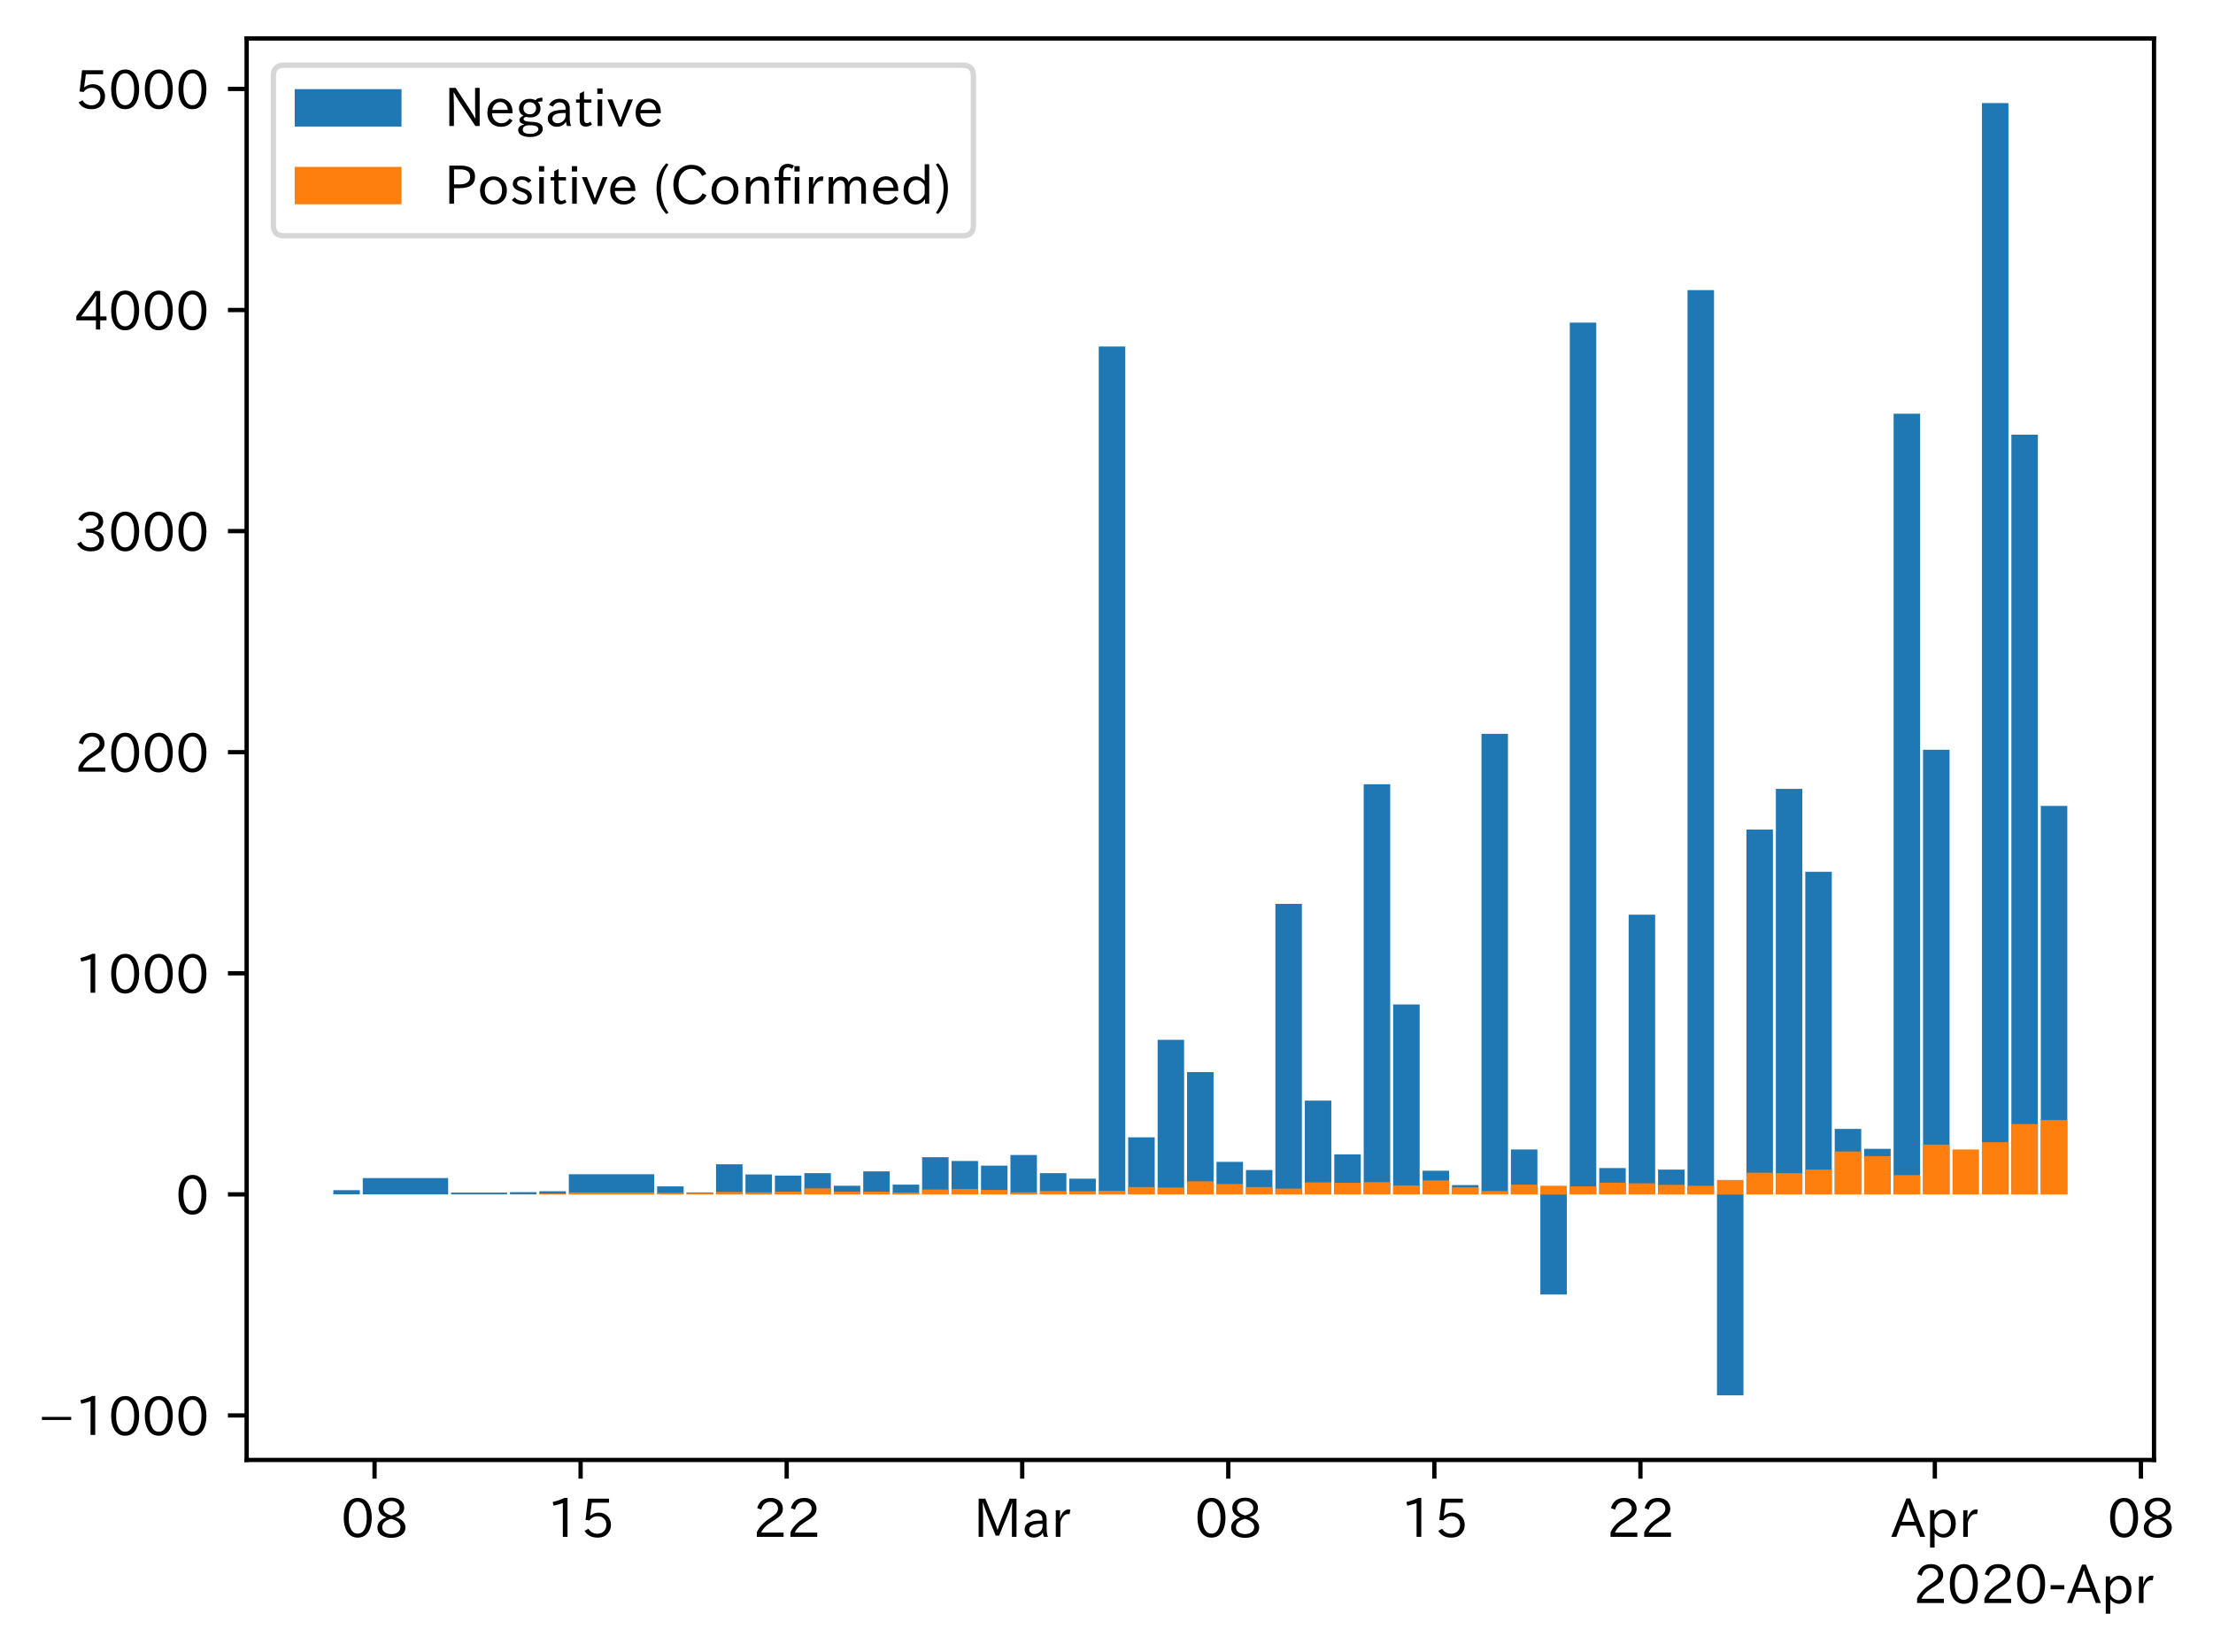 <?xml version="1.0" encoding="utf-8" standalone="no"?>
<!DOCTYPE svg PUBLIC "-//W3C//DTD SVG 1.1//EN"
  "http://www.w3.org/Graphics/SVG/1.1/DTD/svg11.dtd">
<!-- Created with matplotlib (https://matplotlib.org/) -->
<svg height="309.293pt" version="1.1" viewBox="0 0 414.342 309.293" width="414.342pt" xmlns="http://www.w3.org/2000/svg" xmlns:xlink="http://www.w3.org/1999/xlink">
 <defs>
  <style type="text/css">
*{stroke-linecap:butt;stroke-linejoin:round;}
  </style>
 </defs>
 <g id="figure_1">
  <g id="patch_1">
   <path d="M 0 309.293 
L 414.342 309.293 
L 414.342 0 
L 0 0 
z
" style="fill:#ffffff;"/>
  </g>
  <g id="axes_1">
   <g id="patch_2">
    <path d="M 46.177 273.312 
L 403.297 273.312 
L 403.297 7.2 
L 46.177 7.2 
z
" style="fill:#ffffff;"/>
   </g>
   <g id="patch_3">
    <path clip-path="url(#p08ca3987e7)" d="z
" style="fill:#1f77b4;"/>
   </g>
   <g id="patch_4">
    <path clip-path="url(#p08ca3987e7)" d="M 67.37 223.593 
L 62.409 223.593 
L 62.409 222.807 
L 67.37 222.807 
z
" style="fill:#1f77b4;"/>
   </g>
   <g id="patch_5">
    <path clip-path="url(#p08ca3987e7)" d="M 83.906 223.593 
L 67.921 223.593 
L 67.921 220.544 
L 83.906 220.544 
z
" style="fill:#1f77b4;"/>
   </g>
   <g id="patch_6">
    <path clip-path="url(#p08ca3987e7)" d="M 94.93 223.593 
L 84.457 223.593 
L 84.457 223.262 
L 94.93 223.262 
z
" style="fill:#1f77b4;"/>
   </g>
   <g id="patch_7">
    <path clip-path="url(#p08ca3987e7)" d="M 100.442 223.593 
L 95.481 223.593 
L 95.481 223.179 
L 100.442 223.179 
z
" style="fill:#1f77b4;"/>
   </g>
   <g id="patch_8">
    <path clip-path="url(#p08ca3987e7)" d="M 105.954 223.593 
L 100.993 223.593 
L 100.993 223.014 
L 105.954 223.014 
z
" style="fill:#1f77b4;"/>
   </g>
   <g id="patch_9">
    <path clip-path="url(#p08ca3987e7)" d="M 122.49 223.593 
L 106.505 223.593 
L 106.505 219.827 
L 122.49 219.827 
z
" style="fill:#1f77b4;"/>
   </g>
   <g id="patch_10">
    <path clip-path="url(#p08ca3987e7)" d="M 128.002 223.593 
L 123.041 223.593 
L 123.041 222.103 
L 128.002 222.103 
z
" style="fill:#1f77b4;"/>
   </g>
   <g id="patch_11">
    <path clip-path="url(#p08ca3987e7)" d="M 133.514 223.593 
L 128.553 223.593 
L 128.553 223.221 
L 133.514 223.221 
z
" style="fill:#1f77b4;"/>
   </g>
   <g id="patch_12">
    <path clip-path="url(#p08ca3987e7)" d="M 139.026 223.593 
L 134.065 223.593 
L 134.065 217.964 
L 139.026 217.964 
z
" style="fill:#1f77b4;"/>
   </g>
   <g id="patch_13">
    <path clip-path="url(#p08ca3987e7)" d="M 144.538 223.593 
L 139.577 223.593 
L 139.577 219.868 
L 144.538 219.868 
z
" style="fill:#1f77b4;"/>
   </g>
   <g id="patch_14">
    <path clip-path="url(#p08ca3987e7)" d="M 150.049 223.593 
L 145.089 223.593 
L 145.089 220.075 
L 150.049 220.075 
z
" style="fill:#1f77b4;"/>
   </g>
   <g id="patch_15">
    <path clip-path="url(#p08ca3987e7)" d="M 155.561 223.593 
L 150.601 223.593 
L 150.601 219.62 
L 155.561 219.62 
z
" style="fill:#1f77b4;"/>
   </g>
   <g id="patch_16">
    <path clip-path="url(#p08ca3987e7)" d="M 161.073 223.593 
L 156.113 223.593 
L 156.113 221.979 
L 161.073 221.979 
z
" style="fill:#1f77b4;"/>
   </g>
   <g id="patch_17">
    <path clip-path="url(#p08ca3987e7)" d="M 166.585 223.593 
L 161.625 223.593 
L 161.625 219.289 
L 166.585 219.289 
z
" style="fill:#1f77b4;"/>
   </g>
   <g id="patch_18">
    <path clip-path="url(#p08ca3987e7)" d="M 172.097 223.593 
L 167.137 223.593 
L 167.137 221.772 
L 172.097 221.772 
z
" style="fill:#1f77b4;"/>
   </g>
   <g id="patch_19">
    <path clip-path="url(#p08ca3987e7)" d="M 177.609 223.593 
L 172.649 223.593 
L 172.649 216.64 
L 177.609 216.64 
z
" style="fill:#1f77b4;"/>
   </g>
   <g id="patch_20">
    <path clip-path="url(#p08ca3987e7)" d="M 183.121 223.593 
L 178.16 223.593 
L 178.16 217.343 
L 183.121 217.343 
z
" style="fill:#1f77b4;"/>
   </g>
   <g id="patch_21">
    <path clip-path="url(#p08ca3987e7)" d="M 188.633 223.593 
L 183.672 223.593 
L 183.672 218.213 
L 188.633 218.213 
z
" style="fill:#1f77b4;"/>
   </g>
   <g id="patch_22">
    <path clip-path="url(#p08ca3987e7)" d="M 194.145 223.593 
L 189.184 223.593 
L 189.184 216.226 
L 194.145 216.226 
z
" style="fill:#1f77b4;"/>
   </g>
   <g id="patch_23">
    <path clip-path="url(#p08ca3987e7)" d="M 199.657 223.593 
L 194.696 223.593 
L 194.696 219.62 
L 199.657 219.62 
z
" style="fill:#1f77b4;"/>
   </g>
   <g id="patch_24">
    <path clip-path="url(#p08ca3987e7)" d="M 205.169 223.593 
L 200.208 223.593 
L 200.208 220.655 
L 205.169 220.655 
z
" style="fill:#1f77b4;"/>
   </g>
   <g id="patch_25">
    <path clip-path="url(#p08ca3987e7)" d="M 210.681 223.593 
L 205.72 223.593 
L 205.72 64.866 
L 210.681 64.866 
z
" style="fill:#1f77b4;"/>
   </g>
   <g id="patch_26">
    <path clip-path="url(#p08ca3987e7)" d="M 216.193 223.593 
L 211.232 223.593 
L 211.232 212.915 
L 216.193 212.915 
z
" style="fill:#1f77b4;"/>
   </g>
   <g id="patch_27">
    <path clip-path="url(#p08ca3987e7)" d="M 221.705 223.593 
L 216.744 223.593 
L 216.744 194.662 
L 221.705 194.662 
z
" style="fill:#1f77b4;"/>
   </g>
   <g id="patch_28">
    <path clip-path="url(#p08ca3987e7)" d="M 227.217 223.593 
L 222.256 223.593 
L 222.256 200.705 
L 227.217 200.705 
z
" style="fill:#1f77b4;"/>
   </g>
   <g id="patch_29">
    <path clip-path="url(#p08ca3987e7)" d="M 232.729 223.593 
L 227.768 223.593 
L 227.768 217.509 
L 232.729 217.509 
z
" style="fill:#1f77b4;"/>
   </g>
   <g id="patch_30">
    <path clip-path="url(#p08ca3987e7)" d="M 238.241 223.593 
L 233.28 223.593 
L 233.28 219.04 
L 238.241 219.04 
z
" style="fill:#1f77b4;"/>
   </g>
   <g id="patch_31">
    <path clip-path="url(#p08ca3987e7)" d="M 243.753 223.593 
L 238.792 223.593 
L 238.792 169.208 
L 243.753 169.208 
z
" style="fill:#1f77b4;"/>
   </g>
   <g id="patch_32">
    <path clip-path="url(#p08ca3987e7)" d="M 249.265 223.593 
L 244.304 223.593 
L 244.304 206.044 
L 249.265 206.044 
z
" style="fill:#1f77b4;"/>
   </g>
   <g id="patch_33">
    <path clip-path="url(#p08ca3987e7)" d="M 254.777 223.593 
L 249.816 223.593 
L 249.816 216.102 
L 254.777 216.102 
z
" style="fill:#1f77b4;"/>
   </g>
   <g id="patch_34">
    <path clip-path="url(#p08ca3987e7)" d="M 260.289 223.593 
L 255.328 223.593 
L 255.328 146.816 
L 260.289 146.816 
z
" style="fill:#1f77b4;"/>
   </g>
   <g id="patch_35">
    <path clip-path="url(#p08ca3987e7)" d="M 265.801 223.593 
L 260.84 223.593 
L 260.84 188.04 
L 265.801 188.04 
z
" style="fill:#1f77b4;"/>
   </g>
   <g id="patch_36">
    <path clip-path="url(#p08ca3987e7)" d="M 271.313 223.593 
L 266.352 223.593 
L 266.352 219.165 
L 271.313 219.165 
z
" style="fill:#1f77b4;"/>
   </g>
   <g id="patch_37">
    <path clip-path="url(#p08ca3987e7)" d="M 276.825 223.593 
L 271.864 223.593 
L 271.864 221.855 
L 276.825 221.855 
z
" style="fill:#1f77b4;"/>
   </g>
   <g id="patch_38">
    <path clip-path="url(#p08ca3987e7)" d="M 282.337 223.593 
L 277.376 223.593 
L 277.376 137.379 
L 282.337 137.379 
z
" style="fill:#1f77b4;"/>
   </g>
   <g id="patch_39">
    <path clip-path="url(#p08ca3987e7)" d="M 287.849 223.593 
L 282.888 223.593 
L 282.888 215.191 
L 287.849 215.191 
z
" style="fill:#1f77b4;"/>
   </g>
   <g id="patch_40">
    <path clip-path="url(#p08ca3987e7)" d="M 293.36 223.593 
L 288.4 223.593 
L 288.4 242.343 
L 293.36 242.343 
z
" style="fill:#1f77b4;"/>
   </g>
   <g id="patch_41">
    <path clip-path="url(#p08ca3987e7)" d="M 298.872 223.593 
L 293.912 223.593 
L 293.912 60.395 
L 298.872 60.395 
z
" style="fill:#1f77b4;"/>
   </g>
   <g id="patch_42">
    <path clip-path="url(#p08ca3987e7)" d="M 304.384 223.593 
L 299.424 223.593 
L 299.424 218.668 
L 304.384 218.668 
z
" style="fill:#1f77b4;"/>
   </g>
   <g id="patch_43">
    <path clip-path="url(#p08ca3987e7)" d="M 309.896 223.593 
L 304.936 223.593 
L 304.936 171.236 
L 309.896 171.236 
z
" style="fill:#1f77b4;"/>
   </g>
   <g id="patch_44">
    <path clip-path="url(#p08ca3987e7)" d="M 315.408 223.593 
L 310.448 223.593 
L 310.448 218.958 
L 315.408 218.958 
z
" style="fill:#1f77b4;"/>
   </g>
   <g id="patch_45">
    <path clip-path="url(#p08ca3987e7)" d="M 320.92 223.593 
L 315.96 223.593 
L 315.96 54.311 
L 320.92 54.311 
z
" style="fill:#1f77b4;"/>
   </g>
   <g id="patch_46">
    <path clip-path="url(#p08ca3987e7)" d="M 326.432 223.593 
L 321.471 223.593 
L 321.471 261.216 
L 326.432 261.216 
z
" style="fill:#1f77b4;"/>
   </g>
   <g id="patch_47">
    <path clip-path="url(#p08ca3987e7)" d="M 331.944 223.593 
L 326.983 223.593 
L 326.983 155.301 
L 331.944 155.301 
z
" style="fill:#1f77b4;"/>
   </g>
   <g id="patch_48">
    <path clip-path="url(#p08ca3987e7)" d="M 337.456 223.593 
L 332.495 223.593 
L 332.495 147.685 
L 337.456 147.685 
z
" style="fill:#1f77b4;"/>
   </g>
   <g id="patch_49">
    <path clip-path="url(#p08ca3987e7)" d="M 342.968 223.593 
L 338.007 223.593 
L 338.007 163.206 
L 342.968 163.206 
z
" style="fill:#1f77b4;"/>
   </g>
   <g id="patch_50">
    <path clip-path="url(#p08ca3987e7)" d="M 348.48 223.593 
L 343.519 223.593 
L 343.519 211.342 
L 348.48 211.342 
z
" style="fill:#1f77b4;"/>
   </g>
   <g id="patch_51">
    <path clip-path="url(#p08ca3987e7)" d="M 353.992 223.593 
L 349.031 223.593 
L 349.031 215.067 
L 353.992 215.067 
z
" style="fill:#1f77b4;"/>
   </g>
   <g id="patch_52">
    <path clip-path="url(#p08ca3987e7)" d="M 359.504 223.593 
L 354.543 223.593 
L 354.543 77.448 
L 359.504 77.448 
z
" style="fill:#1f77b4;"/>
   </g>
   <g id="patch_53">
    <path clip-path="url(#p08ca3987e7)" d="M 365.016 223.593 
L 360.055 223.593 
L 360.055 140.359 
L 365.016 140.359 
z
" style="fill:#1f77b4;"/>
   </g>
   <g id="patch_54">
    <path clip-path="url(#p08ca3987e7)" d="M 370.528 223.593 
L 365.567 223.593 
L 365.567 223.51 
L 370.528 223.51 
z
" style="fill:#1f77b4;"/>
   </g>
   <g id="patch_55">
    <path clip-path="url(#p08ca3987e7)" d="M 376.04 223.593 
L 371.079 223.593 
L 371.079 19.296 
L 376.04 19.296 
z
" style="fill:#1f77b4;"/>
   </g>
   <g id="patch_56">
    <path clip-path="url(#p08ca3987e7)" d="M 381.552 223.593 
L 376.591 223.593 
L 376.591 81.38 
L 381.552 81.38 
z
" style="fill:#1f77b4;"/>
   </g>
   <g id="patch_57">
    <path clip-path="url(#p08ca3987e7)" d="M 387.064 223.593 
L 382.103 223.593 
L 382.103 150.872 
L 387.064 150.872 
z
" style="fill:#1f77b4;"/>
   </g>
   <g id="patch_58">
    <path clip-path="url(#p08ca3987e7)" d="z
" style="fill:#ff7f0e;"/>
   </g>
   <g id="patch_59">
    <path clip-path="url(#p08ca3987e7)" d="M 67.37 223.593 
L 62.409 223.593 
L 62.409 223.593 
L 67.37 223.593 
z
" style="fill:#ff7f0e;"/>
   </g>
   <g id="patch_60">
    <path clip-path="url(#p08ca3987e7)" d="M 83.906 223.593 
L 67.921 223.593 
L 67.921 223.579 
L 83.906 223.579 
z
" style="fill:#ff7f0e;"/>
   </g>
   <g id="patch_61">
    <path clip-path="url(#p08ca3987e7)" d="M 94.93 223.593 
L 84.457 223.593 
L 84.457 223.552 
L 94.93 223.552 
z
" style="fill:#ff7f0e;"/>
   </g>
   <g id="patch_62">
    <path clip-path="url(#p08ca3987e7)" d="M 100.442 223.593 
L 95.481 223.593 
L 95.481 223.552 
L 100.442 223.552 
z
" style="fill:#ff7f0e;"/>
   </g>
   <g id="patch_63">
    <path clip-path="url(#p08ca3987e7)" d="M 105.954 223.593 
L 100.993 223.593 
L 100.993 223.428 
L 105.954 223.428 
z
" style="fill:#ff7f0e;"/>
   </g>
   <g id="patch_64">
    <path clip-path="url(#p08ca3987e7)" d="M 122.49 223.593 
L 106.505 223.593 
L 106.505 223.234 
L 122.49 223.234 
z
" style="fill:#ff7f0e;"/>
   </g>
   <g id="patch_65">
    <path clip-path="url(#p08ca3987e7)" d="M 128.002 223.593 
L 123.041 223.593 
L 123.041 223.303 
L 128.002 223.303 
z
" style="fill:#ff7f0e;"/>
   </g>
   <g id="patch_66">
    <path clip-path="url(#p08ca3987e7)" d="M 133.514 223.593 
L 128.553 223.593 
L 128.553 223.303 
L 133.514 223.303 
z
" style="fill:#ff7f0e;"/>
   </g>
   <g id="patch_67">
    <path clip-path="url(#p08ca3987e7)" d="M 139.026 223.593 
L 134.065 223.593 
L 134.065 223.138 
L 139.026 223.138 
z
" style="fill:#ff7f0e;"/>
   </g>
   <g id="patch_68">
    <path clip-path="url(#p08ca3987e7)" d="M 144.538 223.593 
L 139.577 223.593 
L 139.577 223.221 
L 144.538 223.221 
z
" style="fill:#ff7f0e;"/>
   </g>
   <g id="patch_69">
    <path clip-path="url(#p08ca3987e7)" d="M 150.049 223.593 
L 145.089 223.593 
L 145.089 223.097 
L 150.049 223.097 
z
" style="fill:#ff7f0e;"/>
   </g>
   <g id="patch_70">
    <path clip-path="url(#p08ca3987e7)" d="M 155.561 223.593 
L 150.601 223.593 
L 150.601 222.476 
L 155.561 222.476 
z
" style="fill:#ff7f0e;"/>
   </g>
   <g id="patch_71">
    <path clip-path="url(#p08ca3987e7)" d="M 161.073 223.593 
L 156.113 223.593 
L 156.113 223.097 
L 161.073 223.097 
z
" style="fill:#ff7f0e;"/>
   </g>
   <g id="patch_72">
    <path clip-path="url(#p08ca3987e7)" d="M 166.585 223.593 
L 161.625 223.593 
L 161.625 223.097 
L 166.585 223.097 
z
" style="fill:#ff7f0e;"/>
   </g>
   <g id="patch_73">
    <path clip-path="url(#p08ca3987e7)" d="M 172.097 223.593 
L 167.137 223.593 
L 167.137 223.262 
L 172.097 223.262 
z
" style="fill:#ff7f0e;"/>
   </g>
   <g id="patch_74">
    <path clip-path="url(#p08ca3987e7)" d="M 177.609 223.593 
L 172.649 223.593 
L 172.649 222.683 
L 177.609 222.683 
z
" style="fill:#ff7f0e;"/>
   </g>
   <g id="patch_75">
    <path clip-path="url(#p08ca3987e7)" d="M 183.121 223.593 
L 178.16 223.593 
L 178.16 222.6 
L 183.121 222.6 
z
" style="fill:#ff7f0e;"/>
   </g>
   <g id="patch_76">
    <path clip-path="url(#p08ca3987e7)" d="M 188.633 223.593 
L 183.672 223.593 
L 183.672 222.765 
L 188.633 222.765 
z
" style="fill:#ff7f0e;"/>
   </g>
   <g id="patch_77">
    <path clip-path="url(#p08ca3987e7)" d="M 194.145 223.593 
L 189.184 223.593 
L 189.184 223.221 
L 194.145 223.221 
z
" style="fill:#ff7f0e;"/>
   </g>
   <g id="patch_78">
    <path clip-path="url(#p08ca3987e7)" d="M 199.657 223.593 
L 194.696 223.593 
L 194.696 222.972 
L 199.657 222.972 
z
" style="fill:#ff7f0e;"/>
   </g>
   <g id="patch_79">
    <path clip-path="url(#p08ca3987e7)" d="M 205.169 223.593 
L 200.208 223.593 
L 200.208 223.014 
L 205.169 223.014 
z
" style="fill:#ff7f0e;"/>
   </g>
   <g id="patch_80">
    <path clip-path="url(#p08ca3987e7)" d="M 210.681 223.593 
L 205.72 223.593 
L 205.72 222.931 
L 210.681 222.931 
z
" style="fill:#ff7f0e;"/>
   </g>
   <g id="patch_81">
    <path clip-path="url(#p08ca3987e7)" d="M 216.193 223.593 
L 211.232 223.593 
L 211.232 222.227 
L 216.193 222.227 
z
" style="fill:#ff7f0e;"/>
   </g>
   <g id="patch_82">
    <path clip-path="url(#p08ca3987e7)" d="M 221.705 223.593 
L 216.744 223.593 
L 216.744 222.31 
L 221.705 222.31 
z
" style="fill:#ff7f0e;"/>
   </g>
   <g id="patch_83">
    <path clip-path="url(#p08ca3987e7)" d="M 227.217 223.593 
L 222.256 223.593 
L 222.256 221.151 
L 227.217 221.151 
z
" style="fill:#ff7f0e;"/>
   </g>
   <g id="patch_84">
    <path clip-path="url(#p08ca3987e7)" d="M 232.729 223.593 
L 227.768 223.593 
L 227.768 221.648 
L 232.729 221.648 
z
" style="fill:#ff7f0e;"/>
   </g>
   <g id="patch_85">
    <path clip-path="url(#p08ca3987e7)" d="M 238.241 223.593 
L 233.28 223.593 
L 233.28 222.227 
L 238.241 222.227 
z
" style="fill:#ff7f0e;"/>
   </g>
   <g id="patch_86">
    <path clip-path="url(#p08ca3987e7)" d="M 243.753 223.593 
L 238.792 223.593 
L 238.792 222.517 
L 243.753 222.517 
z
" style="fill:#ff7f0e;"/>
   </g>
   <g id="patch_87">
    <path clip-path="url(#p08ca3987e7)" d="M 249.265 223.593 
L 244.304 223.593 
L 244.304 221.358 
L 249.265 221.358 
z
" style="fill:#ff7f0e;"/>
   </g>
   <g id="patch_88">
    <path clip-path="url(#p08ca3987e7)" d="M 254.777 223.593 
L 249.816 223.593 
L 249.816 221.441 
L 254.777 221.441 
z
" style="fill:#ff7f0e;"/>
   </g>
   <g id="patch_89">
    <path clip-path="url(#p08ca3987e7)" d="M 260.289 223.593 
L 255.328 223.593 
L 255.328 221.317 
L 260.289 221.317 
z
" style="fill:#ff7f0e;"/>
   </g>
   <g id="patch_90">
    <path clip-path="url(#p08ca3987e7)" d="M 265.801 223.593 
L 260.84 223.593 
L 260.84 221.938 
L 265.801 221.938 
z
" style="fill:#ff7f0e;"/>
   </g>
   <g id="patch_91">
    <path clip-path="url(#p08ca3987e7)" d="M 271.313 223.593 
L 266.352 223.593 
L 266.352 220.986 
L 271.313 220.986 
z
" style="fill:#ff7f0e;"/>
   </g>
   <g id="patch_92">
    <path clip-path="url(#p08ca3987e7)" d="M 276.825 223.593 
L 271.864 223.593 
L 271.864 222.269 
L 276.825 222.269 
z
" style="fill:#ff7f0e;"/>
   </g>
   <g id="patch_93">
    <path clip-path="url(#p08ca3987e7)" d="M 282.337 223.593 
L 277.376 223.593 
L 277.376 222.972 
L 282.337 222.972 
z
" style="fill:#ff7f0e;"/>
   </g>
   <g id="patch_94">
    <path clip-path="url(#p08ca3987e7)" d="M 287.849 223.593 
L 282.888 223.593 
L 282.888 221.772 
L 287.849 221.772 
z
" style="fill:#ff7f0e;"/>
   </g>
   <g id="patch_95">
    <path clip-path="url(#p08ca3987e7)" d="M 293.36 223.593 
L 288.4 223.593 
L 288.4 221.979 
L 293.36 221.979 
z
" style="fill:#ff7f0e;"/>
   </g>
   <g id="patch_96">
    <path clip-path="url(#p08ca3987e7)" d="M 298.872 223.593 
L 293.912 223.593 
L 293.912 222.103 
L 298.872 222.103 
z
" style="fill:#ff7f0e;"/>
   </g>
   <g id="patch_97">
    <path clip-path="url(#p08ca3987e7)" d="M 304.384 223.593 
L 299.424 223.593 
L 299.424 221.4 
L 304.384 221.4 
z
" style="fill:#ff7f0e;"/>
   </g>
   <g id="patch_98">
    <path clip-path="url(#p08ca3987e7)" d="M 309.896 223.593 
L 304.936 223.593 
L 304.936 221.524 
L 309.896 221.524 
z
" style="fill:#ff7f0e;"/>
   </g>
   <g id="patch_99">
    <path clip-path="url(#p08ca3987e7)" d="M 315.408 223.593 
L 310.448 223.593 
L 310.448 221.813 
L 315.408 221.813 
z
" style="fill:#ff7f0e;"/>
   </g>
   <g id="patch_100">
    <path clip-path="url(#p08ca3987e7)" d="M 320.92 223.593 
L 315.96 223.593 
L 315.96 221.979 
L 320.92 221.979 
z
" style="fill:#ff7f0e;"/>
   </g>
   <g id="patch_101">
    <path clip-path="url(#p08ca3987e7)" d="M 326.432 223.593 
L 321.471 223.593 
L 321.471 220.903 
L 326.432 220.903 
z
" style="fill:#ff7f0e;"/>
   </g>
   <g id="patch_102">
    <path clip-path="url(#p08ca3987e7)" d="M 331.944 223.593 
L 326.983 223.593 
L 326.983 219.537 
L 331.944 219.537 
z
" style="fill:#ff7f0e;"/>
   </g>
   <g id="patch_103">
    <path clip-path="url(#p08ca3987e7)" d="M 337.456 223.593 
L 332.495 223.593 
L 332.495 219.62 
L 337.456 219.62 
z
" style="fill:#ff7f0e;"/>
   </g>
   <g id="patch_104">
    <path clip-path="url(#p08ca3987e7)" d="M 342.968 223.593 
L 338.007 223.593 
L 338.007 218.958 
L 342.968 218.958 
z
" style="fill:#ff7f0e;"/>
   </g>
   <g id="patch_105">
    <path clip-path="url(#p08ca3987e7)" d="M 348.48 223.593 
L 343.519 223.593 
L 343.519 215.564 
L 348.48 215.564 
z
" style="fill:#ff7f0e;"/>
   </g>
   <g id="patch_106">
    <path clip-path="url(#p08ca3987e7)" d="M 353.992 223.593 
L 349.031 223.593 
L 349.031 216.433 
L 353.992 216.433 
z
" style="fill:#ff7f0e;"/>
   </g>
   <g id="patch_107">
    <path clip-path="url(#p08ca3987e7)" d="M 359.504 223.593 
L 354.543 223.593 
L 354.543 219.992 
L 359.504 219.992 
z
" style="fill:#ff7f0e;"/>
   </g>
   <g id="patch_108">
    <path clip-path="url(#p08ca3987e7)" d="M 365.016 223.593 
L 360.055 223.593 
L 360.055 214.281 
L 365.016 214.281 
z
" style="fill:#ff7f0e;"/>
   </g>
   <g id="patch_109">
    <path clip-path="url(#p08ca3987e7)" d="M 370.528 223.593 
L 365.567 223.593 
L 365.567 215.191 
L 370.528 215.191 
z
" style="fill:#ff7f0e;"/>
   </g>
   <g id="patch_110">
    <path clip-path="url(#p08ca3987e7)" d="M 376.04 223.593 
L 371.079 223.593 
L 371.079 213.825 
L 376.04 213.825 
z
" style="fill:#ff7f0e;"/>
   </g>
   <g id="patch_111">
    <path clip-path="url(#p08ca3987e7)" d="M 381.552 223.593 
L 376.591 223.593 
L 376.591 210.431 
L 381.552 210.431 
z
" style="fill:#ff7f0e;"/>
   </g>
   <g id="patch_112">
    <path clip-path="url(#p08ca3987e7)" d="M 387.064 223.593 
L 382.103 223.593 
L 382.103 209.686 
L 387.064 209.686 
z
" style="fill:#ff7f0e;"/>
   </g>
   <g id="matplotlib.axis_1">
    <g id="xtick_1">
     <g id="line2d_1">
      <defs>
       <path d="M 0 0 
L 0 3.5 
" id="mebf9ddf84e" style="stroke:#000000;stroke-width:0.8;"/>
      </defs>
      <g>
       <use style="stroke:#000000;stroke-width:0.8;" x="70.126" xlink:href="#mebf9ddf84e" y="273.312"/>
      </g>
     </g>
     <g id="text_1">
      <!-- 08 -->
      <defs>
       <path d="M 31.844 73.828 
Q 45.016 73.828 52.094 61.625 
Q 57.719 51.953 57.719 36.625 
Q 57.719 21.438 52.094 11.578 
Q 45.125 -0.484 31.5 -0.484 
Q 17.922 -0.484 10.938 11.578 
Q 5.328 21.438 5.328 36.719 
Q 5.328 58.016 15.625 67.719 
Q 22.172 73.828 31.844 73.828 
z
M 31.5 66.656 
Q 23.688 66.656 19.188 58.734 
Q 14.594 50.734 14.594 36.625 
Q 14.594 22.75 19.094 14.797 
Q 23.641 6.984 31.5 6.984 
Q 40.922 6.984 45.453 18.016 
Q 48.438 25.344 48.438 37.109 
Q 48.438 50.875 43.844 58.734 
Q 39.203 66.656 31.5 66.656 
z
" id="IPAexGothic-48"/>
       <path d="M 39.703 37.891 
Q 57.812 31.734 57.812 18.703 
Q 57.812 8.453 48.438 3.078 
Q 41.609 -0.875 31.5 -0.875 
Q 21.344 -0.875 14.5 3.078 
Q 5.422 8.297 5.422 18.406 
Q 5.422 31.062 22.016 37.203 
L 22.016 37.5 
Q 7.516 42.719 7.516 54.828 
Q 7.516 64.062 15.328 69.625 
Q 21.969 74.312 31.547 74.312 
Q 42.234 74.312 48.922 68.797 
Q 55.516 63.578 55.516 55.719 
Q 55.516 42.281 39.703 38.188 
z
M 31.594 41.016 
Q 46.828 44.625 46.828 55.125 
Q 46.828 61.188 41.797 64.844 
Q 37.703 67.922 31.5 67.922 
Q 25.094 67.922 20.797 64.5 
Q 16.406 60.891 16.406 55.031 
Q 16.406 49.219 21.094 45.703 
Q 23.344 43.891 26.906 42.531 
Q 31 40.875 31.594 41.016 
z
M 30.906 34.516 
Q 14.406 30.172 14.406 19 
Q 14.406 12.109 20.516 8.688 
Q 25.094 6.109 31.391 6.109 
Q 40.234 6.109 45.016 10.891 
Q 48.531 14.406 48.531 19.531 
Q 48.531 24.906 43.656 28.906 
Q 40.766 31.156 36.719 32.812 
Q 31.984 34.719 30.906 34.516 
z
" id="IPAexGothic-56"/>
      </defs>
      <g transform="translate(63.828 287.803)scale(0.1 -0.1)">
       <use xlink:href="#IPAexGothic-48"/>
       <use x="62.988" xlink:href="#IPAexGothic-56"/>
      </g>
     </g>
    </g>
    <g id="xtick_2">
     <g id="line2d_2">
      <g>
       <use style="stroke:#000000;stroke-width:0.8;" x="108.71" xlink:href="#mebf9ddf84e" y="273.312"/>
      </g>
     </g>
     <g id="text_2">
      <!-- 15 -->
      <defs>
       <path d="M 38.484 0.984 
L 29.688 0.984 
L 29.688 64.109 
Q 21.438 61.281 12.312 59.328 
L 10.688 66.109 
Q 23.734 69.391 32.906 73.922 
L 38.484 73.922 
z
" id="IPAexGothic-49"/>
       <path d="M 18.406 40.672 
Q 25.531 46.297 33.938 46.297 
Q 44 46.297 50.641 39.5 
Q 56.844 33.016 56.844 23.391 
Q 56.844 14.656 51.516 8.016 
Q 44.828 -0.484 31.734 -0.484 
Q 14.984 -0.484 7.328 12.25 
L 14.656 16.062 
Q 20.453 6.781 31.453 6.781 
Q 38.531 6.781 43.266 11.188 
Q 48.141 15.828 48.141 23.484 
Q 48.141 30.719 43.844 35.016 
Q 39.359 39.5 32.125 39.5 
Q 21.969 39.5 16.75 31.688 
L 9.234 32.672 
L 13.812 72.406 
L 53.219 72.406 
L 53.219 64.891 
L 20.953 64.891 
L 17.719 40.672 
z
" id="IPAexGothic-53"/>
      </defs>
      <g transform="translate(102.411 287.803)scale(0.1 -0.1)">
       <use xlink:href="#IPAexGothic-49"/>
       <use x="62.988" xlink:href="#IPAexGothic-53"/>
      </g>
     </g>
    </g>
    <g id="xtick_3">
     <g id="line2d_3">
      <g>
       <use style="stroke:#000000;stroke-width:0.8;" x="147.293" xlink:href="#mebf9ddf84e" y="273.312"/>
      </g>
     </g>
     <g id="text_3">
      <!-- 22 -->
      <defs>
       <path d="M 57.172 0.984 
L 6.984 0.984 
L 6.984 9.281 
Q 12.891 23.047 29.594 34.422 
L 32.375 36.281 
Q 40.922 42.141 43.609 45.406 
Q 46.688 49.266 46.688 53.812 
Q 46.688 58.938 43.062 62.547 
Q 39.062 66.547 32.562 66.547 
Q 19.531 66.547 15.484 52 
L 7.766 54.781 
Q 13.328 73.828 33.062 73.828 
Q 43.844 73.828 50.25 67.438 
Q 55.859 61.672 55.859 53.516 
Q 55.859 47.469 52.25 42.531 
Q 48.922 37.75 36.969 30.281 
L 34.859 29 
Q 19.625 19.578 15.281 8.891 
L 57.172 8.891 
z
" id="IPAexGothic-50"/>
      </defs>
      <g transform="translate(140.995 287.803)scale(0.1 -0.1)">
       <use xlink:href="#IPAexGothic-50"/>
       <use x="62.988" xlink:href="#IPAexGothic-50"/>
      </g>
     </g>
    </g>
    <g id="xtick_4">
     <g id="line2d_4">
      <g>
       <use style="stroke:#000000;stroke-width:0.8;" x="191.389" xlink:href="#mebf9ddf84e" y="273.312"/>
      </g>
     </g>
     <g id="text_4">
      <!-- Mar -->
      <defs>
       <path d="M 80.422 0.984 
L 71.828 0.984 
L 71.828 39.594 
Q 71.828 51.266 72.406 64.594 
L 72.016 64.594 
Q 68.062 53.266 63.531 41.797 
L 47.906 3.266 
L 41.406 3.266 
L 25.641 42.578 
Q 20.75 54.781 17.625 64.703 
L 17.234 64.703 
Q 17.828 48.922 17.828 39.891 
L 17.828 0.984 
L 9.516 0.984 
L 9.516 72.406 
L 22.125 72.406 
L 39.109 30.375 
Q 42.141 23 44.828 14.156 
L 45.125 14.156 
Q 47.312 22.125 50.531 30.172 
L 67.438 72.406 
L 80.422 72.406 
z
" id="IPAexGothic-77"/>
       <path d="M 49.312 0.984 
L 41.75 0.984 
Q 39.984 4.734 39.547 8.688 
L 39.203 8.688 
Q 33.547 -0.391 22.312 -0.391 
Q 14.594 -0.391 9.719 4.5 
Q 5.422 8.797 5.422 14.984 
Q 5.422 30.422 32.031 31.203 
L 38.719 31.391 
L 38.719 33.984 
Q 38.719 39.203 35.75 42.188 
Q 32.625 45.312 27.734 45.312 
Q 19.344 45.312 15.141 37.156 
L 7.719 40.578 
Q 14.656 52 27.938 52 
Q 37.109 52 42.047 46.875 
Q 46.625 42.281 46.625 33.891 
L 46.625 15.578 
Q 46.625 6.25 49.312 0.984 
z
M 38.922 25.391 
L 33.453 25.297 
Q 14.109 24.859 14.109 14.891 
Q 14.109 11.375 16.406 9.078 
Q 19.234 6.297 23.828 6.297 
Q 30.219 6.297 34.906 10.984 
Q 38.922 15.141 38.922 21 
z
" id="IPAexGothic-97"/>
       <path d="M 36.078 51.812 
L 34.578 43.266 
Q 32.906 43.609 31.594 43.609 
Q 25.828 43.609 22.078 38.188 
Q 17.391 31.344 17.391 26.172 
L 17.391 0.984 
L 8.797 0.984 
L 8.797 50.781 
L 16.891 50.781 
L 16.5 35.984 
L 16.703 35.984 
Q 22.219 52.203 32.766 52.203 
Q 34.469 52.203 36.078 51.812 
z
" id="IPAexGothic-114"/>
      </defs>
      <g transform="translate(182.28 287.803)scale(0.1 -0.1)">
       <use xlink:href="#IPAexGothic-77"/>
       <use x="90.186" xlink:href="#IPAexGothic-97"/>
       <use x="145.166" xlink:href="#IPAexGothic-114"/>
      </g>
     </g>
    </g>
    <g id="xtick_5">
     <g id="line2d_5">
      <g>
       <use style="stroke:#000000;stroke-width:0.8;" x="229.973" xlink:href="#mebf9ddf84e" y="273.312"/>
      </g>
     </g>
     <g id="text_5">
      <!-- 08 -->
      <g transform="translate(223.674 287.803)scale(0.1 -0.1)">
       <use xlink:href="#IPAexGothic-48"/>
       <use x="62.988" xlink:href="#IPAexGothic-56"/>
      </g>
     </g>
    </g>
    <g id="xtick_6">
     <g id="line2d_6">
      <g>
       <use style="stroke:#000000;stroke-width:0.8;" x="268.557" xlink:href="#mebf9ddf84e" y="273.312"/>
      </g>
     </g>
     <g id="text_6">
      <!-- 15 -->
      <g transform="translate(262.258 287.803)scale(0.1 -0.1)">
       <use xlink:href="#IPAexGothic-49"/>
       <use x="62.988" xlink:href="#IPAexGothic-53"/>
      </g>
     </g>
    </g>
    <g id="xtick_7">
     <g id="line2d_7">
      <g>
       <use style="stroke:#000000;stroke-width:0.8;" x="307.14" xlink:href="#mebf9ddf84e" y="273.312"/>
      </g>
     </g>
     <g id="text_7">
      <!-- 22 -->
      <g transform="translate(300.842 287.803)scale(0.1 -0.1)">
       <use xlink:href="#IPAexGothic-50"/>
       <use x="62.988" xlink:href="#IPAexGothic-50"/>
      </g>
     </g>
    </g>
    <g id="xtick_8">
     <g id="line2d_8">
      <g>
       <use style="stroke:#000000;stroke-width:0.8;" x="362.26" xlink:href="#mebf9ddf84e" y="273.312"/>
      </g>
     </g>
     <g id="text_8">
      <!-- Apr -->
      <defs>
       <path d="M 63.375 0.984 
L 53.812 0.984 
L 45.906 22.016 
L 17.188 22.016 
L 9.422 0.984 
L -0.094 0.984 
L 28.219 72.906 
L 35.297 72.906 
z
M 43.406 29.109 
L 36.188 48.094 
Q 33.203 56.062 31.688 62.5 
L 31.391 62.5 
Q 29.641 55.672 26.812 48.094 
L 19.734 29.109 
z
" id="IPAexGothic-65"/>
       <path d="M 16.797 42 
Q 23.828 52.203 34.469 52.203 
Q 43.266 52.203 49.562 45.906 
Q 56.891 38.578 56.891 25.688 
Q 56.891 13.141 49.656 5.812 
Q 43.359 -0.484 34.375 -0.484 
Q 24.516 -0.484 17.281 7.766 
L 17.281 -19 
L 8.797 -19 
L 8.797 50.781 
L 16.797 50.781 
z
M 17.281 30.469 
L 17.281 20.172 
Q 17.281 14.016 23.688 9.375 
Q 27.984 6.297 32.906 6.297 
Q 38.578 6.297 42.578 10.297 
Q 47.906 15.578 47.906 25.484 
Q 47.906 34.375 43.5 39.984 
Q 39.109 45.312 32.812 45.312 
Q 25.875 45.312 20.906 38.812 
Q 17.281 34.125 17.281 30.469 
z
" id="IPAexGothic-112"/>
      </defs>
      <g transform="translate(354.118 287.803)scale(0.1 -0.1)">
       <use xlink:href="#IPAexGothic-65"/>
       <use x="63.721" xlink:href="#IPAexGothic-112"/>
       <use x="125.83" xlink:href="#IPAexGothic-114"/>
      </g>
     </g>
    </g>
    <g id="xtick_9">
     <g id="line2d_9">
      <g>
       <use style="stroke:#000000;stroke-width:0.8;" x="400.844" xlink:href="#mebf9ddf84e" y="273.312"/>
      </g>
     </g>
     <g id="text_9">
      <!-- 08 -->
      <g transform="translate(394.545 287.803)scale(0.1 -0.1)">
       <use xlink:href="#IPAexGothic-48"/>
       <use x="62.988" xlink:href="#IPAexGothic-56"/>
      </g>
     </g>
    </g>
    <g id="text_10">
     <!-- 2020-Apr -->
     <defs>
      <path d="M 30.766 26.609 
L 4.984 26.609 
L 4.984 34.422 
L 30.766 34.422 
z
" id="IPAexGothic-45"/>
     </defs>
     <g transform="translate(358.239 300.193)scale(0.1 -0.1)">
      <use xlink:href="#IPAexGothic-50"/>
      <use x="62.988" xlink:href="#IPAexGothic-48"/>
      <use x="125.977" xlink:href="#IPAexGothic-50"/>
      <use x="188.965" xlink:href="#IPAexGothic-48"/>
      <use x="251.953" xlink:href="#IPAexGothic-45"/>
      <use x="287.744" xlink:href="#IPAexGothic-65"/>
      <use x="351.465" xlink:href="#IPAexGothic-112"/>
      <use x="413.574" xlink:href="#IPAexGothic-114"/>
     </g>
    </g>
   </g>
   <g id="matplotlib.axis_2">
    <g id="ytick_1">
     <g id="line2d_10">
      <defs>
       <path d="M 0 0 
L -3.5 0 
" id="m40f579965d" style="stroke:#000000;stroke-width:0.8;"/>
      </defs>
      <g>
       <use style="stroke:#000000;stroke-width:0.8;" x="46.177" xlink:href="#m40f579965d" y="264.982"/>
      </g>
     </g>
     <g id="text_11">
      <!-- −1000 -->
      <defs>
       <path d="M 6.5 34.719 
L 61.281 34.719 
L 61.281 29 
L 6.5 29 
z
" id="IPAexGothic-8722"/>
      </defs>
      <g transform="translate(7.2 268.728)scale(0.1 -0.1)">
       <use xlink:href="#IPAexGothic-8722"/>
       <use x="67.822" xlink:href="#IPAexGothic-49"/>
       <use x="130.811" xlink:href="#IPAexGothic-48"/>
       <use x="193.799" xlink:href="#IPAexGothic-48"/>
       <use x="256.787" xlink:href="#IPAexGothic-48"/>
      </g>
     </g>
    </g>
    <g id="ytick_2">
     <g id="line2d_11">
      <g>
       <use style="stroke:#000000;stroke-width:0.8;" x="46.177" xlink:href="#m40f579965d" y="223.593"/>
      </g>
     </g>
     <g id="text_12">
      <!-- 0 -->
      <g transform="translate(32.878 227.339)scale(0.1 -0.1)">
       <use xlink:href="#IPAexGothic-48"/>
      </g>
     </g>
    </g>
    <g id="ytick_3">
     <g id="line2d_12">
      <g>
       <use style="stroke:#000000;stroke-width:0.8;" x="46.177" xlink:href="#m40f579965d" y="182.204"/>
      </g>
     </g>
     <g id="text_13">
      <!-- 1000 -->
      <g transform="translate(13.983 185.949)scale(0.1 -0.1)">
       <use xlink:href="#IPAexGothic-49"/>
       <use x="62.988" xlink:href="#IPAexGothic-48"/>
       <use x="125.977" xlink:href="#IPAexGothic-48"/>
       <use x="188.965" xlink:href="#IPAexGothic-48"/>
      </g>
     </g>
    </g>
    <g id="ytick_4">
     <g id="line2d_13">
      <g>
       <use style="stroke:#000000;stroke-width:0.8;" x="46.177" xlink:href="#m40f579965d" y="140.815"/>
      </g>
     </g>
     <g id="text_14">
      <!-- 2000 -->
      <g transform="translate(13.983 144.56)scale(0.1 -0.1)">
       <use xlink:href="#IPAexGothic-50"/>
       <use x="62.988" xlink:href="#IPAexGothic-48"/>
       <use x="125.977" xlink:href="#IPAexGothic-48"/>
       <use x="188.965" xlink:href="#IPAexGothic-48"/>
      </g>
     </g>
    </g>
    <g id="ytick_5">
     <g id="line2d_14">
      <g>
       <use style="stroke:#000000;stroke-width:0.8;" x="46.177" xlink:href="#m40f579965d" y="99.426"/>
      </g>
     </g>
     <g id="text_15">
      <!-- 3000 -->
      <defs>
       <path d="M 37.203 37.797 
Q 54.781 34.625 54.781 19.969 
Q 54.781 11.188 48.875 5.562 
Q 42.328 -0.484 30.375 -0.484 
Q 12.453 -0.484 4.5 13.766 
L 11.812 17.672 
Q 17.328 6.891 30.281 6.891 
Q 37.891 6.891 42.094 10.797 
Q 46.094 14.5 46.094 20.172 
Q 46.094 26.859 40.094 30.906 
Q 34.625 34.578 25.688 34.578 
L 21.297 34.578 
L 21.297 41.703 
L 25.875 41.703 
Q 34.859 41.703 39.594 45.125 
Q 44.672 48.734 44.672 54.828 
Q 44.672 61.469 38.969 64.656 
Q 35.297 66.844 30.172 66.844 
Q 19.344 66.844 14.109 55.906 
L 6.781 59.422 
Q 14.016 73.828 30.281 73.828 
Q 40.578 73.828 46.969 68.656 
Q 53.375 63.578 53.375 55.219 
Q 53.375 47.312 47.172 42.281 
Q 43.172 39.062 37.203 38.188 
z
" id="IPAexGothic-51"/>
      </defs>
      <g transform="translate(13.983 103.171)scale(0.1 -0.1)">
       <use xlink:href="#IPAexGothic-51"/>
       <use x="62.988" xlink:href="#IPAexGothic-48"/>
       <use x="125.977" xlink:href="#IPAexGothic-48"/>
       <use x="188.965" xlink:href="#IPAexGothic-48"/>
      </g>
     </g>
    </g>
    <g id="ytick_6">
     <g id="line2d_15">
      <g>
       <use style="stroke:#000000;stroke-width:0.8;" x="46.177" xlink:href="#m40f579965d" y="58.036"/>
      </g>
     </g>
     <g id="text_16">
      <!-- 4000 -->
      <defs>
       <path d="M 59.578 18.109 
L 47.797 18.109 
L 47.797 0.984 
L 39.797 0.984 
L 39.797 18.109 
L 3.078 18.109 
L 3.078 26.125 
L 38.375 73.094 
L 47.797 73.094 
L 47.797 25.531 
L 59.578 25.531 
z
M 40.281 64.203 
L 39.984 64.203 
Q 35.594 57.125 31.297 51.312 
L 11.859 25.531 
L 39.797 25.531 
L 39.797 49.125 
Q 39.797 54.391 40.281 64.203 
z
" id="IPAexGothic-52"/>
      </defs>
      <g transform="translate(13.983 61.782)scale(0.1 -0.1)">
       <use xlink:href="#IPAexGothic-52"/>
       <use x="62.988" xlink:href="#IPAexGothic-48"/>
       <use x="125.977" xlink:href="#IPAexGothic-48"/>
       <use x="188.965" xlink:href="#IPAexGothic-48"/>
      </g>
     </g>
    </g>
    <g id="ytick_7">
     <g id="line2d_16">
      <g>
       <use style="stroke:#000000;stroke-width:0.8;" x="46.177" xlink:href="#m40f579965d" y="16.647"/>
      </g>
     </g>
     <g id="text_17">
      <!-- 5000 -->
      <g transform="translate(13.983 20.392)scale(0.1 -0.1)">
       <use xlink:href="#IPAexGothic-53"/>
       <use x="62.988" xlink:href="#IPAexGothic-48"/>
       <use x="125.977" xlink:href="#IPAexGothic-48"/>
       <use x="188.965" xlink:href="#IPAexGothic-48"/>
      </g>
     </g>
    </g>
   </g>
   <g id="patch_113">
    <path d="M 46.177 273.312 
L 46.177 7.2 
" style="fill:none;stroke:#000000;stroke-linecap:square;stroke-linejoin:miter;stroke-width:0.8;"/>
   </g>
   <g id="patch_114">
    <path d="M 403.297 273.312 
L 403.297 7.2 
" style="fill:none;stroke:#000000;stroke-linecap:square;stroke-linejoin:miter;stroke-width:0.8;"/>
   </g>
   <g id="patch_115">
    <path d="M 46.177 273.312 
L 403.297 273.312 
" style="fill:none;stroke:#000000;stroke-linecap:square;stroke-linejoin:miter;stroke-width:0.8;"/>
   </g>
   <g id="patch_116">
    <path d="M 46.177 7.2 
L 403.297 7.2 
" style="fill:none;stroke:#000000;stroke-linecap:square;stroke-linejoin:miter;stroke-width:0.8;"/>
   </g>
   <g id="legend_1">
    <g id="patch_117">
     <path d="M 53.177 44.141 
L 180.252 44.141 
Q 182.252 44.141 182.252 42.141 
L 182.252 14.2 
Q 182.252 12.2 180.252 12.2 
L 53.177 12.2 
Q 51.177 12.2 51.177 14.2 
L 51.177 42.141 
Q 51.177 44.141 53.177 44.141 
z
" style="fill:#ffffff;opacity:0.8;stroke:#cccccc;stroke-linejoin:miter;"/>
    </g>
    <g id="patch_118">
     <path d="M 55.177 23.691 
L 75.177 23.691 
L 75.177 16.691 
L 55.177 16.691 
z
" style="fill:#1f77b4;"/>
    </g>
    <g id="text_18">
     <!-- Negative -->
     <defs>
      <path d="M 66.312 0.984 
L 58.297 0.984 
L 26.516 49.219 
Q 22.906 54.688 17.828 64.016 
L 17.438 64.016 
L 17.625 59.328 
Q 18.109 43.797 18.109 38.578 
L 18.109 0.984 
L 9.516 0.984 
L 9.516 72.406 
L 21.344 72.406 
L 48.641 30.906 
Q 53.953 22.609 58.016 15.094 
L 58.406 15.094 
Q 57.719 29.641 57.719 38.578 
L 57.719 72.406 
L 66.312 72.406 
z
" id="IPAexGothic-78"/>
      <path d="M 13.484 24.906 
Q 13.922 16.266 18.891 11.281 
Q 23.969 6.203 31.203 6.203 
Q 40.719 6.203 46.297 15.094 
L 51.906 11.375 
Q 44.828 -0.484 30.172 -0.484 
Q 19.094 -0.484 11.969 6.594 
Q 4.781 13.812 4.781 25.641 
Q 4.781 38.188 12.312 45.703 
Q 19 52.391 29 52.391 
Q 38.422 52.391 44.781 46.188 
Q 51.906 38.969 51.906 26.906 
L 51.906 24.906 
z
M 43.062 31.203 
Q 42.328 37.984 38.281 41.891 
Q 34.281 45.906 28.812 45.906 
Q 22.469 45.906 17.969 40.484 
Q 14.891 36.812 13.969 31.203 
z
" id="IPAexGothic-101"/>
      <path d="M 20.797 17.969 
Q 15.719 17.531 15.719 14.062 
Q 15.719 9.578 27.547 8.984 
L 33.297 8.688 
Q 51.609 7.766 51.609 -4.594 
Q 51.609 -10.938 45.703 -14.984 
Q 39.359 -19.578 28.031 -19.578 
Q 17.781 -19.578 11.531 -16.062 
Q 5.516 -12.641 5.516 -6.688 
Q 5.516 1.312 16.797 3.859 
L 16.797 4.203 
Q 7.906 6.453 7.906 12.156 
Q 7.906 17.438 15.531 20.266 
Q 7.125 24.609 7.125 34.078 
Q 7.125 41.406 12.016 46.297 
Q 17.625 51.906 27.156 51.906 
Q 33.203 51.906 37.844 49.266 
Q 41.406 53.953 50.922 54.109 
L 50.922 47.078 
Q 44.344 46.922 42.234 45.906 
Q 47.406 40.828 47.406 33.891 
Q 47.406 27 42.719 22.266 
Q 37.5 17.094 28.328 17.094 
Q 24.422 17.094 20.797 17.969 
z
M 27.094 45.609 
Q 22.016 45.609 18.703 42.281 
Q 15.438 39.016 15.438 34.078 
Q 15.438 29.25 18.5 26.312 
Q 21.828 23 27.438 23 
Q 32.719 23 35.891 26.219 
Q 39.109 29.391 39.109 34.422 
Q 39.109 39.016 35.891 42.188 
Q 32.516 45.609 27.094 45.609 
z
M 27.391 2.484 
Q 14.109 2.484 14.109 -5.719 
Q 14.109 -13.672 28.125 -13.672 
Q 37.156 -13.672 41.219 -9.469 
Q 43.312 -7.516 43.312 -4.891 
Q 43.312 2.484 27.391 2.484 
z
" id="IPAexGothic-103"/>
      <path d="M 33.203 3.766 
Q 27.641 -0.094 21.828 -0.094 
Q 10.203 -0.094 10.203 12.984 
L 10.203 44.672 
L 3.422 44.672 
L 3.422 50.781 
L 10.203 50.781 
L 10.203 61.969 
L 18.406 66.062 
L 18.406 50.781 
L 32.234 50.781 
L 32.234 44.672 
L 18.406 44.672 
L 18.406 14.156 
Q 18.406 6.5 23.641 6.5 
Q 27.156 6.5 30.328 9.188 
z
" id="IPAexGothic-116"/>
      <path d="M 18.406 61.375 
L 8.594 61.375 
L 8.594 71.391 
L 18.406 71.391 
z
M 17.781 0.984 
L 9.188 0.984 
L 9.188 50.781 
L 17.781 50.781 
z
" id="IPAexGothic-105"/>
      <path d="M 48.484 50.781 
L 27.297 0.094 
L 21.484 0.094 
L 0.391 50.781 
L 9.812 50.781 
L 20.906 21.688 
L 23.781 13.188 
L 24.516 10.984 
L 24.812 10.984 
Q 25.641 13.812 28.469 21.688 
L 39.312 50.781 
z
" id="IPAexGothic-118"/>
     </defs>
     <g transform="translate(83.177 23.691)scale(0.1 -0.1)">
      <use xlink:href="#IPAexGothic-78"/>
      <use x="75.977" xlink:href="#IPAexGothic-101"/>
      <use x="132.861" xlink:href="#IPAexGothic-103"/>
      <use x="188.379" xlink:href="#IPAexGothic-97"/>
      <use x="243.359" xlink:href="#IPAexGothic-116"/>
      <use x="277.979" xlink:href="#IPAexGothic-105"/>
      <use x="304.98" xlink:href="#IPAexGothic-118"/>
      <use x="353.564" xlink:href="#IPAexGothic-101"/>
     </g>
    </g>
    <g id="patch_119">
     <path d="M 55.177 38.241 
L 75.177 38.241 
L 75.177 31.241 
L 55.177 31.241 
z
" style="fill:#ff7f0e;"/>
    </g>
    <g id="text_19">
     <!-- Positive (Confirmed) -->
     <defs>
      <path d="M 9.516 72.406 
L 30.328 72.406 
Q 57.625 72.406 57.625 51.906 
Q 57.625 30.219 29.781 30.219 
L 18.312 30.219 
L 18.312 0.984 
L 9.516 0.984 
z
M 18.312 37.203 
L 28.125 37.203 
Q 48.438 37.203 48.438 51.812 
Q 48.438 65.328 29.594 65.328 
L 18.312 65.328 
z
" id="IPAexGothic-80"/>
      <path d="M 29.984 52.203 
Q 40.531 52.203 47.75 45.125 
Q 55.172 37.703 55.172 25.594 
Q 55.172 13.875 47.906 6.594 
Q 40.766 -0.484 29.984 -0.484 
Q 19.188 -0.484 12.203 6.5 
Q 4.891 13.766 4.891 25.875 
Q 4.891 37.703 12.312 45.125 
Q 19.391 52.203 29.984 52.203 
z
M 29.984 45.609 
Q 23.734 45.609 19.391 41.109 
Q 13.875 35.594 13.875 25.781 
Q 13.875 16.109 19.281 10.688 
Q 23.688 6.297 29.984 6.297 
Q 36.422 6.297 40.766 10.797 
Q 46.188 16.219 46.188 26.125 
Q 46.188 35.453 40.672 41.109 
Q 36.188 45.609 29.984 45.609 
z
" id="IPAexGothic-111"/>
      <path d="M 34.906 39.797 
Q 30.281 45.797 23.188 45.797 
Q 13.922 45.797 13.922 38.672 
Q 13.922 33.641 23.922 30.375 
L 27.203 29.297 
Q 41.406 24.656 41.406 13.969 
Q 41.406 6.781 35.5 2.688 
Q 30.812 -0.484 23.391 -0.484 
Q 11.969 -0.484 4 7.859 
L 9.422 12.797 
Q 15.578 6.203 23.688 6.203 
Q 33.297 6.203 33.297 13.672 
Q 33.297 19.344 22.703 23.094 
L 19.281 24.266 
Q 5.906 28.953 5.906 37.984 
Q 5.906 43.703 9.812 47.609 
Q 14.5 52.297 22.703 52.297 
Q 33.688 52.297 40.719 44.672 
z
" id="IPAexGothic-115"/>
      <path id="IPAexGothic-32"/>
      <path d="M 30.125 -15.875 
L 25.828 -18.219 
Q 7.625 1.078 7.625 29.297 
Q 7.625 57.469 25.828 76.703 
L 30.125 74.422 
Q 15.719 55.031 15.719 29.391 
Q 15.719 3.172 30.125 -15.875 
z
" id="IPAexGothic-40"/>
      <path d="M 68.016 17 
Q 65.328 10.844 60.297 6.688 
Q 51.766 -0.484 39.984 -0.484 
Q 24.812 -0.484 14.984 10.203 
Q 5.906 20.219 5.906 36.422 
Q 5.906 53.219 15.828 63.719 
Q 25.297 73.828 39.594 73.828 
Q 59.578 73.828 67.531 56.688 
L 59.516 52.984 
Q 53.516 66.219 39.703 66.219 
Q 29.547 66.219 22.703 58.5 
Q 15.531 50.25 15.531 36.281 
Q 15.531 24.219 21.625 16.5 
Q 28.766 7.375 40.047 7.375 
Q 54 7.375 60.594 20.609 
z
" id="IPAexGothic-67"/>
      <path d="M 52 0.984 
L 43.406 0.984 
L 43.406 31.891 
Q 43.406 44.578 32.906 44.578 
Q 22.312 44.578 17.391 31.891 
L 17.391 0.984 
L 8.797 0.984 
L 8.797 50.781 
L 16.797 50.781 
L 16.797 41.797 
Q 23.828 51.812 34.719 51.812 
Q 52 51.812 52 32.375 
z
" id="IPAexGothic-110"/>
      <path d="M 38.375 72.219 
L 34.812 66.312 
Q 31.109 69.094 27.203 69.094 
Q 18.5 69.094 18.5 57.375 
L 18.5 50.781 
L 32.078 50.781 
L 32.078 44.672 
L 18.5 44.672 
L 18.5 0.984 
L 10.016 0.984 
L 10.016 44.672 
L 1.906 44.672 
L 1.906 50.781 
L 10.016 50.781 
L 10.016 57.172 
Q 10.016 65.438 13.922 70.062 
Q 18.75 75.688 26.703 75.688 
Q 33.062 75.688 38.375 72.219 
z
" id="IPAexGothic-102"/>
      <path d="M 78.469 0.984 
L 69.875 0.984 
L 69.875 32.172 
Q 69.875 44.828 60.109 44.828 
Q 55.469 44.828 51.609 40.531 
Q 48.875 37.453 47.797 32.859 
L 47.797 0.984 
L 39.203 0.984 
L 39.203 32.281 
Q 39.203 44.828 29.984 44.828 
Q 25.094 44.828 21.391 40.531 
Q 17.391 36.031 17.391 31.891 
L 17.391 0.984 
L 8.797 0.984 
L 8.797 50.781 
L 16.797 50.781 
L 16.797 42.188 
Q 21.734 51.812 31.688 51.812 
Q 42.578 51.812 46.188 41.359 
Q 51.609 51.812 61.766 51.812 
Q 69.969 51.812 74.562 46 
Q 78.469 41.219 78.469 32.375 
z
" id="IPAexGothic-109"/>
      <path d="M 52.984 0.984 
L 45.172 0.984 
L 45.172 9.672 
Q 38.141 -0.484 27.391 -0.484 
Q 18.453 -0.484 12.312 5.812 
Q 4.891 13.188 4.891 25.984 
Q 4.891 38.531 12.062 45.906 
Q 18.266 52.203 27.391 52.203 
Q 37.25 52.203 44.484 43.891 
L 44.484 74.906 
L 52.984 74.906 
z
M 44.484 20.359 
L 44.484 32.766 
Q 44.484 37.703 38.375 42.281 
Q 34.078 45.406 28.953 45.406 
Q 23.188 45.406 19.188 41.406 
Q 13.875 36.078 13.875 26.219 
Q 13.875 17.328 18.266 11.719 
Q 22.516 6.391 28.859 6.391 
Q 36.281 6.391 41.5 13.672 
Q 44.484 17.719 44.484 20.359 
z
" id="IPAexGothic-100"/>
      <path d="M 7.281 76.703 
Q 25.594 57.375 25.594 29.297 
Q 25.594 1.172 7.281 -18.219 
L 2.984 -15.875 
Q 17.484 3.375 17.484 29.391 
Q 17.484 54.828 2.984 74.422 
z
" id="IPAexGothic-41"/>
     </defs>
     <g transform="translate(83.177 38.241)scale(0.1 -0.1)">
      <use xlink:href="#IPAexGothic-80"/>
      <use x="62.109" xlink:href="#IPAexGothic-111"/>
      <use x="122.51" xlink:href="#IPAexGothic-115"/>
      <use x="168.701" xlink:href="#IPAexGothic-105"/>
      <use x="195.703" xlink:href="#IPAexGothic-116"/>
      <use x="230.322" xlink:href="#IPAexGothic-105"/>
      <use x="257.324" xlink:href="#IPAexGothic-118"/>
      <use x="305.908" xlink:href="#IPAexGothic-101"/>
      <use x="362.793" xlink:href="#IPAexGothic-32"/>
      <use x="389.795" xlink:href="#IPAexGothic-40"/>
      <use x="423.096" xlink:href="#IPAexGothic-67"/>
      <use x="495.605" xlink:href="#IPAexGothic-111"/>
      <use x="556.006" xlink:href="#IPAexGothic-110"/>
      <use x="616.406" xlink:href="#IPAexGothic-102"/>
      <use x="647.021" xlink:href="#IPAexGothic-105"/>
      <use x="674.023" xlink:href="#IPAexGothic-114"/>
      <use x="711.035" xlink:href="#IPAexGothic-109"/>
      <use x="798.145" xlink:href="#IPAexGothic-101"/>
      <use x="855.029" xlink:href="#IPAexGothic-100"/>
      <use x="917.432" xlink:href="#IPAexGothic-41"/>
     </g>
    </g>
   </g>
  </g>
 </g>
 <defs>
  <clipPath id="p08ca3987e7">
   <rect height="266.112" width="357.12" x="46.177" y="7.2"/>
  </clipPath>
 </defs>
</svg>
